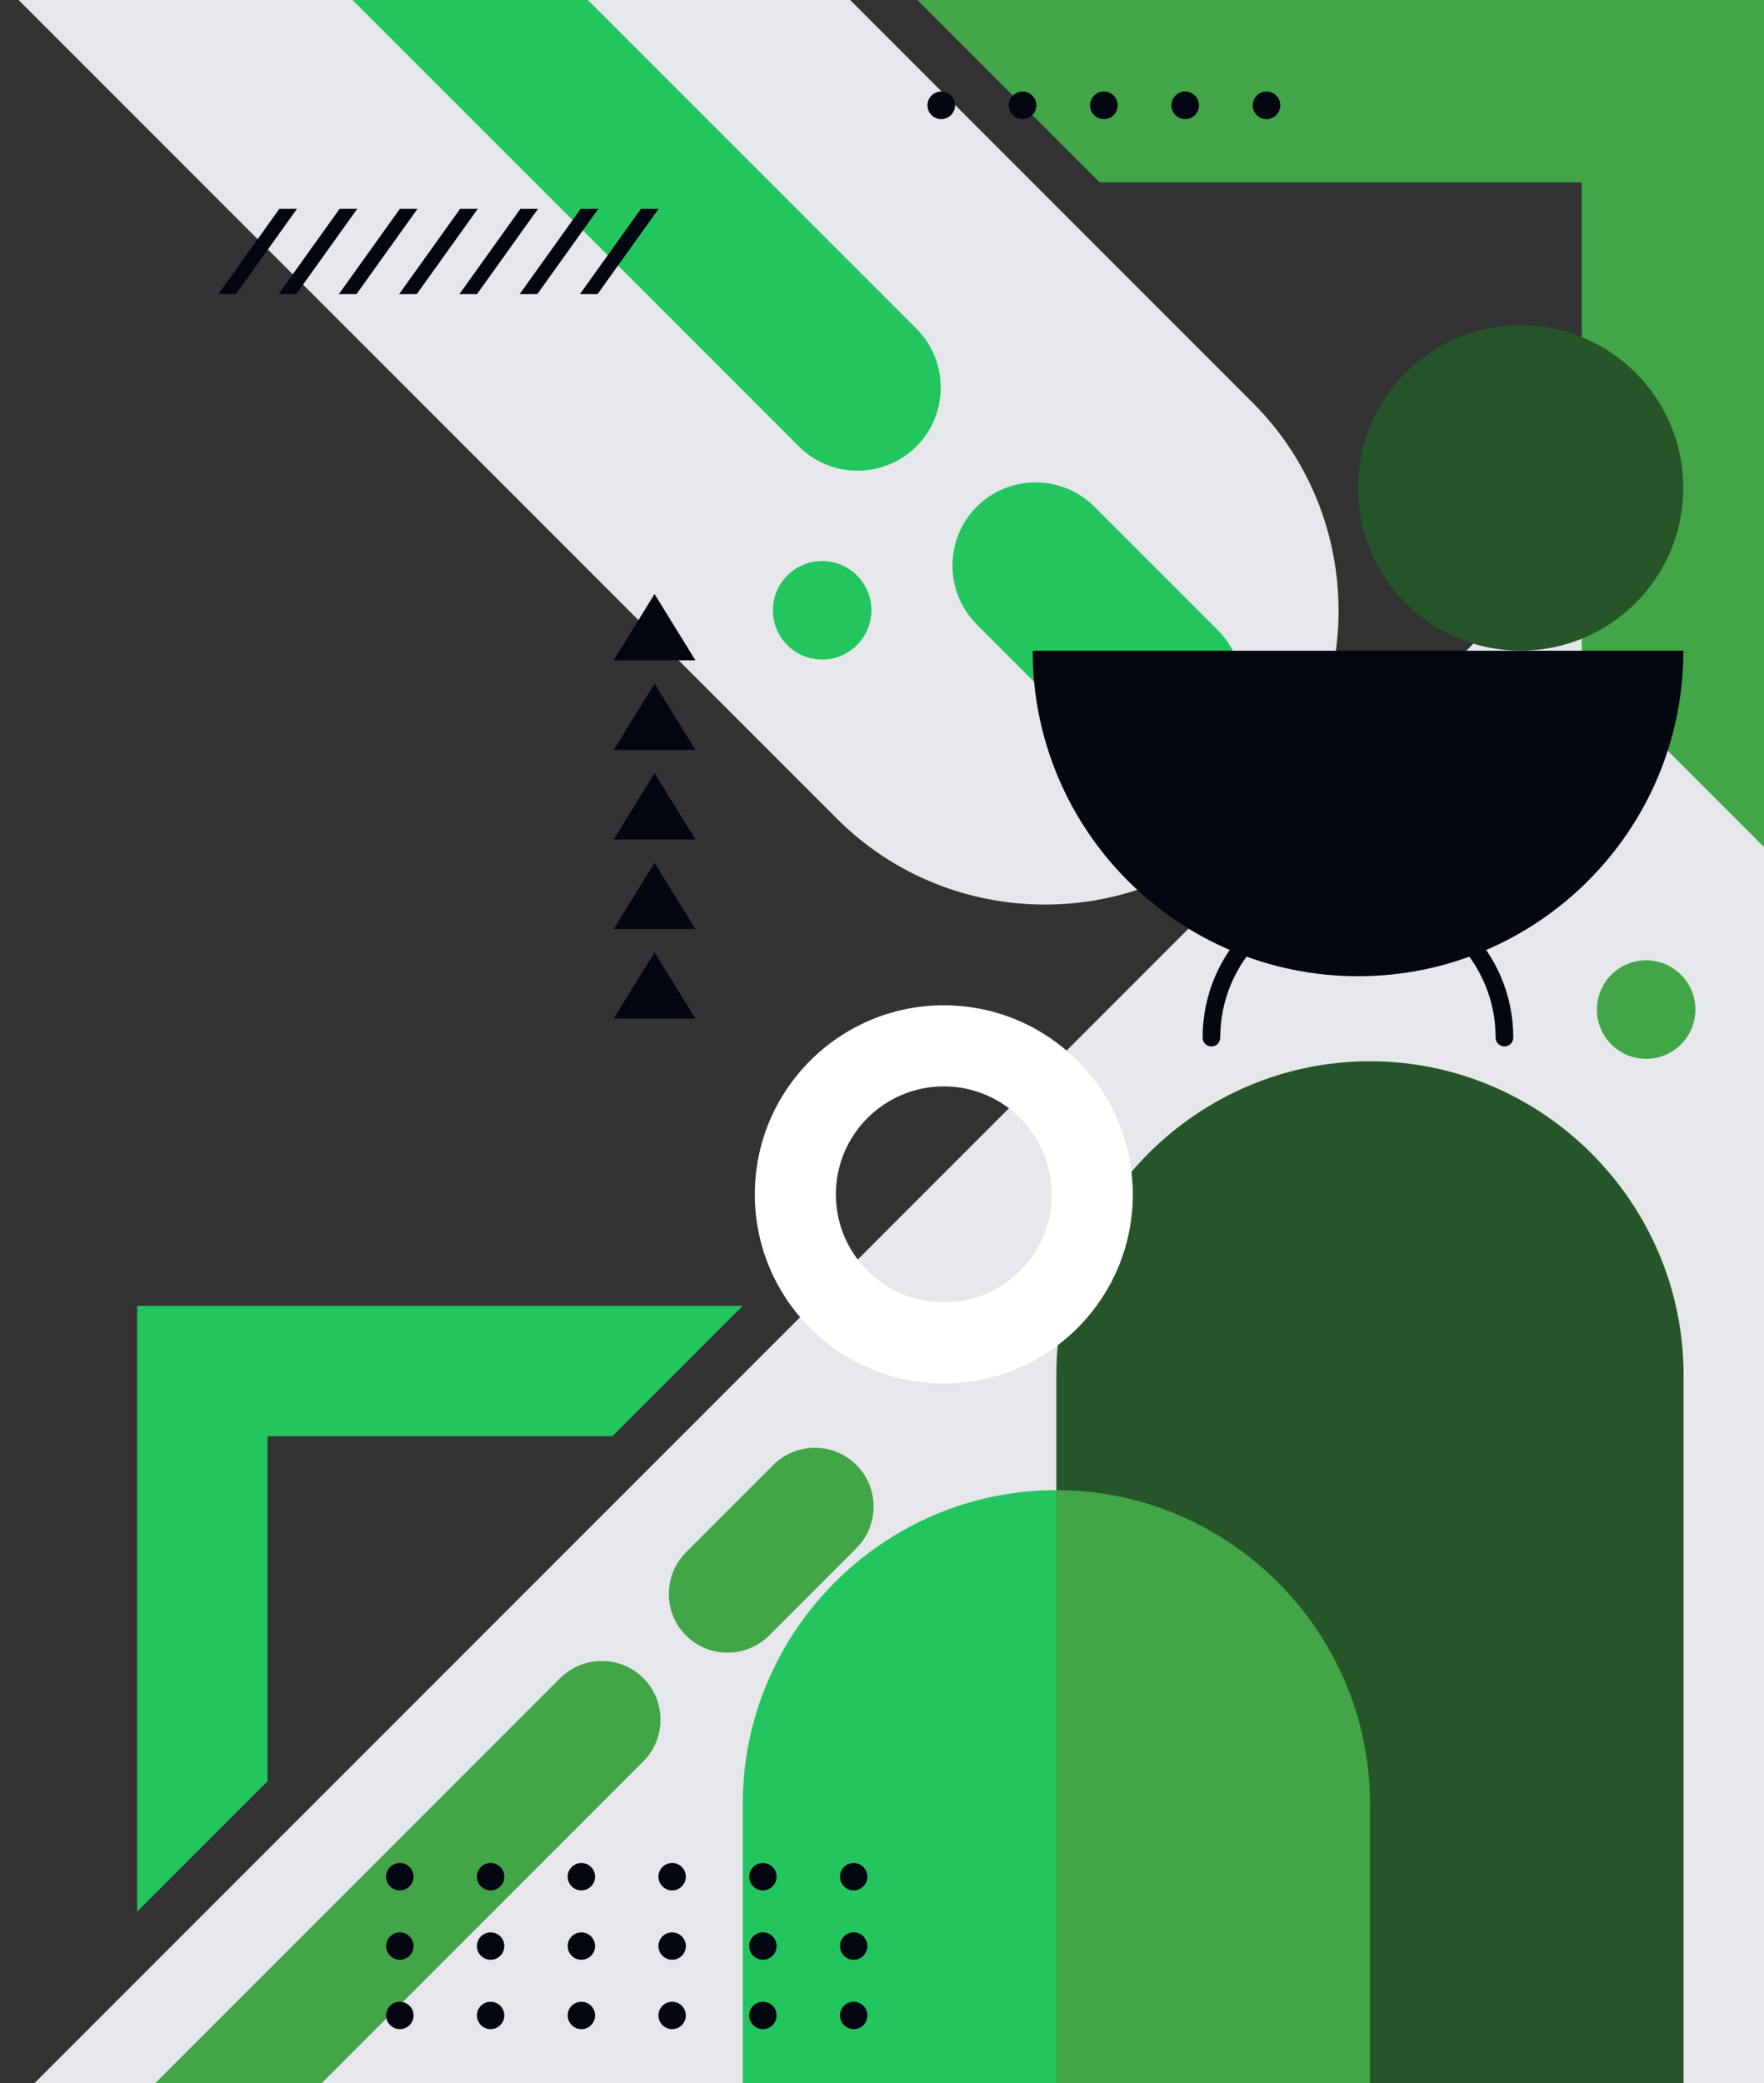 <svg xmlns="http://www.w3.org/2000/svg" width="144" height="170" viewBox="0 0 144 170" fill="none">
  <rect x="0" y="0" width="144" height="170" fill="#333333" stroke="none"/>
  <path fill-rule="evenodd" clip-rule="evenodd" d="M1.516 0H69.398L102.272 32.874C111.606 42.208 111.606 57.481 102.272 66.816C92.938 76.149 77.665 76.149 68.331 66.816L1.516 0Z" fill="#E5E7EB"/>
  <path fill-rule="evenodd" clip-rule="evenodd" d="M144 28.801V172.802H0L144 28.801Z" fill="#E5E7EB"/>
  <path fill-rule="evenodd" clip-rule="evenodd" d="M60.633 172.798H111.833V147.198C111.833 133.118 100.313 121.598 86.233 121.598H86.233C72.153 121.598 60.633 133.118 60.633 147.198L60.633 172.798Z" fill="#22C55E"/>
  <path fill-rule="evenodd" clip-rule="evenodd" d="M86.234 172.799H137.434V112.202C137.434 98.121 125.914 86.602 111.834 86.602H111.834C97.754 86.602 86.234 98.121 86.234 112.202L86.234 172.799Z" fill="#265529"/>
  <path fill-rule="evenodd" clip-rule="evenodd" d="M86.234 172.798H111.834V147.198C111.834 133.118 100.314 121.598 86.234 121.598V172.798Z" fill="#42A547"/>
  <path fill-rule="evenodd" clip-rule="evenodd" d="M144.003 69.121V0H74.883L89.763 14.88H129.123V54.24L144.003 69.121Z" fill="#42A547"/>
  <path fill-rule="evenodd" clip-rule="evenodd" d="M77.046 106.276C81.912 106.276 85.857 102.331 85.857 97.464C85.857 92.598 81.912 88.653 77.046 88.653C72.18 88.653 68.234 92.597 68.234 97.464C68.234 102.331 72.18 106.276 77.046 106.276ZM77.046 112.893C85.567 112.893 92.475 105.985 92.475 97.464C92.475 88.943 85.567 82.035 77.046 82.035C68.525 82.035 61.617 88.943 61.617 97.464C61.617 105.985 68.525 112.893 77.046 112.893Z" fill="white"/>
  <path fill-rule="evenodd" clip-rule="evenodd" d="M99.423 61.038C102.064 58.396 102.064 54.075 99.423 51.433L89.338 41.349C86.697 38.707 82.375 38.707 79.734 41.349C77.093 43.99 77.093 48.312 79.734 50.953L89.818 61.038C92.46 63.679 96.781 63.679 99.423 61.038ZM74.811 36.426C77.453 33.785 77.453 29.463 74.812 26.822L47.99 0H28.781L65.207 36.426C67.848 39.068 72.17 39.068 74.811 36.426Z" fill="#22C55E"/>
  <path fill-rule="evenodd" clip-rule="evenodd" d="M134.379 78.363C136.599 78.363 138.399 80.163 138.399 82.383C138.399 84.603 136.599 86.403 134.379 86.403C132.159 86.403 130.359 84.603 130.359 82.383C130.359 80.163 132.159 78.363 134.379 78.363Z" fill="#42A547"/>
  <path fill-rule="evenodd" clip-rule="evenodd" d="M67.114 45.781C69.334 45.781 71.134 47.581 71.134 49.801C71.134 52.022 69.334 53.821 67.114 53.821C64.894 53.821 63.094 52.022 63.094 49.801C63.094 47.581 64.894 45.781 67.114 45.781Z" fill="#22C55E"/>
  <path fill-rule="evenodd" clip-rule="evenodd" d="M110.857 79.662C125.525 79.662 137.417 67.77 137.417 53.102H84.297C84.297 67.77 96.188 79.662 110.857 79.662Z" fill="#030712"/>
  <path fill-rule="evenodd" clip-rule="evenodd" d="M124.131 53.095C131.466 53.095 137.411 47.15 137.411 39.815C137.411 32.481 131.466 26.535 124.131 26.535C116.797 26.535 110.852 32.481 110.852 39.815C110.852 47.15 116.797 53.095 124.131 53.095Z" fill="#265529"/>
  <path fill-rule="evenodd" clip-rule="evenodd" d="M56.77 53.882H53.432H50.094L53.432 48.473L56.77 53.882Z" fill="#030712"/>
  <path fill-rule="evenodd" clip-rule="evenodd" d="M56.77 61.194H53.432H50.094L53.432 55.785L56.77 61.194Z" fill="#030712"/>
  <path fill-rule="evenodd" clip-rule="evenodd" d="M56.77 68.503H53.432H50.094L53.432 63.094L56.77 68.503Z" fill="#030712"/>
  <path fill-rule="evenodd" clip-rule="evenodd" d="M56.77 75.815H53.432H50.094L53.432 70.406L56.77 75.815Z" fill="#030712"/>
  <path fill-rule="evenodd" clip-rule="evenodd" d="M56.77 83.124H53.432H50.094L53.432 77.715L56.77 83.124Z" fill="#030712"/>
  <path fill-rule="evenodd" clip-rule="evenodd" d="M11.195 155.999V106.559H60.635L49.992 117.202H21.839V145.356L11.195 155.999Z" fill="#22C55E"/>
  <path fill-rule="evenodd" clip-rule="evenodd" d="M69.914 119.545V119.545C68.047 117.678 64.993 117.678 63.126 119.545L55.998 126.672C54.131 128.539 54.131 131.594 55.998 133.461C57.865 135.327 60.92 135.327 62.786 133.461L69.914 126.333C71.781 124.466 71.781 121.412 69.914 119.545ZM52.519 136.94V136.94C50.652 135.073 47.598 135.073 45.731 136.94L9.867 172.804H23.444L52.519 143.728C54.386 141.861 54.386 138.807 52.519 136.94Z" fill="#42A547"/>
  <path fill-rule="evenodd" clip-rule="evenodd" d="M40.051 152.023C40.669 152.023 41.169 152.524 41.169 153.142C41.169 153.759 40.669 154.26 40.051 154.26C39.433 154.26 38.932 153.759 38.932 153.142C38.932 152.524 39.433 152.023 40.051 152.023ZM47.46 152.023C48.078 152.023 48.578 152.524 48.578 153.142C48.578 153.759 48.078 154.26 47.46 154.26C46.842 154.26 46.342 153.759 46.342 153.142C46.342 152.524 46.842 152.023 47.46 152.023ZM54.869 152.023C55.487 152.023 55.987 152.524 55.987 153.142C55.987 153.759 55.487 154.26 54.869 154.26C54.251 154.26 53.751 153.759 53.751 153.142C53.751 152.524 54.251 152.023 54.869 152.023ZM62.278 152.023C62.896 152.023 63.396 152.524 63.396 153.142C63.396 153.759 62.896 154.26 62.278 154.26C61.66 154.26 61.16 153.759 61.16 153.142C61.16 152.524 61.66 152.023 62.278 152.023ZM69.687 152.023C70.305 152.023 70.805 152.524 70.805 153.142C70.805 153.759 70.305 154.26 69.687 154.26C69.069 154.26 68.569 153.759 68.569 153.142C68.569 152.524 69.069 152.023 69.687 152.023ZM40.051 157.685C40.669 157.685 41.169 158.186 41.169 158.803C41.169 159.421 40.669 159.922 40.051 159.922C39.433 159.922 38.932 159.421 38.932 158.803C38.932 158.186 39.433 157.685 40.051 157.685ZM47.46 157.685C48.078 157.685 48.578 158.186 48.578 158.803C48.578 159.421 48.078 159.922 47.46 159.922C46.842 159.922 46.342 159.421 46.342 158.803C46.342 158.186 46.842 157.685 47.46 157.685ZM54.869 157.685C55.487 157.685 55.987 158.186 55.987 158.803C55.987 159.421 55.487 159.922 54.869 159.922C54.251 159.922 53.751 159.421 53.751 158.803C53.751 158.186 54.251 157.685 54.869 157.685ZM62.278 157.685C62.896 157.685 63.396 158.186 63.396 158.803C63.396 159.421 62.896 159.922 62.278 159.922C61.66 159.922 61.16 159.421 61.16 158.803C61.16 158.186 61.66 157.685 62.278 157.685ZM69.687 157.685C70.305 157.685 70.805 158.186 70.805 158.803C70.805 159.421 70.305 159.922 69.687 159.922C69.069 159.922 68.569 159.421 68.569 158.803C68.569 158.186 69.069 157.685 69.687 157.685ZM32.642 157.685C33.259 157.685 33.76 158.186 33.76 158.803C33.76 159.421 33.259 159.922 32.642 159.922C32.024 159.922 31.523 159.421 31.523 158.803C31.523 158.186 32.024 157.685 32.642 157.685ZM40.051 163.347C40.669 163.347 41.169 163.847 41.169 164.465C41.169 165.083 40.669 165.584 40.051 165.584C39.433 165.584 38.932 165.083 38.932 164.465C38.932 163.847 39.433 163.347 40.051 163.347ZM47.46 163.347C48.078 163.347 48.578 163.847 48.578 164.465C48.578 165.083 48.078 165.584 47.46 165.584C46.842 165.584 46.342 165.083 46.342 164.465C46.342 163.847 46.842 163.347 47.46 163.347ZM54.869 163.347C55.487 163.347 55.987 163.847 55.987 164.465C55.987 165.083 55.487 165.584 54.869 165.584C54.251 165.584 53.751 165.083 53.751 164.465C53.751 163.847 54.251 163.347 54.869 163.347ZM62.278 163.347C62.896 163.347 63.396 163.847 63.396 164.465C63.396 165.083 62.896 165.584 62.278 165.584C61.66 165.584 61.16 165.083 61.16 164.465C61.16 163.847 61.66 163.347 62.278 163.347ZM69.687 163.347C70.305 163.347 70.805 163.847 70.805 164.465C70.805 165.083 70.305 165.584 69.687 165.584C69.069 165.584 68.569 165.083 68.569 164.465C68.569 163.847 69.069 163.347 69.687 163.347ZM32.642 163.347C33.259 163.347 33.76 163.847 33.76 164.465C33.76 165.083 33.259 165.584 32.642 165.584C32.024 165.584 31.523 165.083 31.523 164.465C31.523 163.847 32.024 163.347 32.642 163.347ZM32.642 152.023C33.259 152.023 33.76 152.524 33.76 153.142C33.76 153.759 33.259 154.26 32.642 154.26C32.024 154.26 31.523 153.759 31.523 153.142C31.523 152.524 32.024 152.023 32.642 152.023Z" fill="#030712"/>
  <path fill-rule="evenodd" clip-rule="evenodd" d="M83.475 7.469C84.097 7.469 84.602 7.973 84.602 8.595C84.602 9.218 84.097 9.722 83.475 9.722C82.853 9.722 82.349 9.218 82.349 8.595C82.349 7.973 82.853 7.469 83.475 7.469ZM103.388 7.469C104.01 7.469 104.515 7.973 104.515 8.595C104.515 9.218 104.01 9.722 103.388 9.722C102.766 9.722 102.262 9.218 102.262 8.595C102.262 7.973 102.766 7.469 103.388 7.469ZM90.113 7.469C90.735 7.469 91.24 7.973 91.24 8.595C91.24 9.218 90.735 9.722 90.113 9.722C89.491 9.722 88.986 9.218 88.986 8.595C88.986 7.973 89.491 7.469 90.113 7.469ZM96.751 7.469C97.373 7.469 97.877 7.973 97.877 8.595C97.877 9.218 97.373 9.722 96.751 9.722C96.128 9.722 95.624 9.218 95.624 8.595C95.624 7.973 96.128 7.469 96.751 7.469ZM76.838 7.469C77.46 7.469 77.964 7.973 77.964 8.595C77.964 9.218 77.46 9.722 76.838 9.722C76.215 9.722 75.711 9.218 75.711 8.595C75.711 7.973 76.215 7.469 76.838 7.469Z" fill="#030712"/>
  <path d="M22.74 24.003L27.721 17.043H29.161L24.18 24.003H22.74ZM27.66 24.003L32.641 17.043H34.081L29.1 24.003H27.66ZM32.58 24.003L37.56 17.043H39.001L34.02 24.003H32.58ZM37.5 24.003L42.48 17.043H43.92L38.94 24.003H37.5ZM42.419 24.003L47.4 17.043H48.84L43.86 24.003H42.419ZM47.339 24.003L52.32 17.043H53.76L48.779 24.003H47.339ZM17.82 24.003L22.801 17.043H24.241L19.26 24.003H17.82Z" fill="#030712"/>
  <path d="M99.612 84.673C99.612 85.07 99.29 85.393 98.892 85.393C98.494 85.393 98.172 85.07 98.172 84.673C98.172 81.171 99.591 78.001 101.886 75.706C104.181 73.412 107.351 71.992 110.852 71.992C114.354 71.992 117.524 73.412 119.819 75.706C122.113 78.001 123.533 81.171 123.533 84.673C123.533 85.07 123.21 85.393 122.813 85.393C122.415 85.393 122.092 85.07 122.092 84.673C122.092 81.569 120.834 78.758 118.8 76.725C116.766 74.69 113.956 73.432 110.852 73.432C107.748 73.432 104.938 74.69 102.904 76.724C100.87 78.758 99.612 81.569 99.612 84.673Z" fill="#030712"/>
</svg>